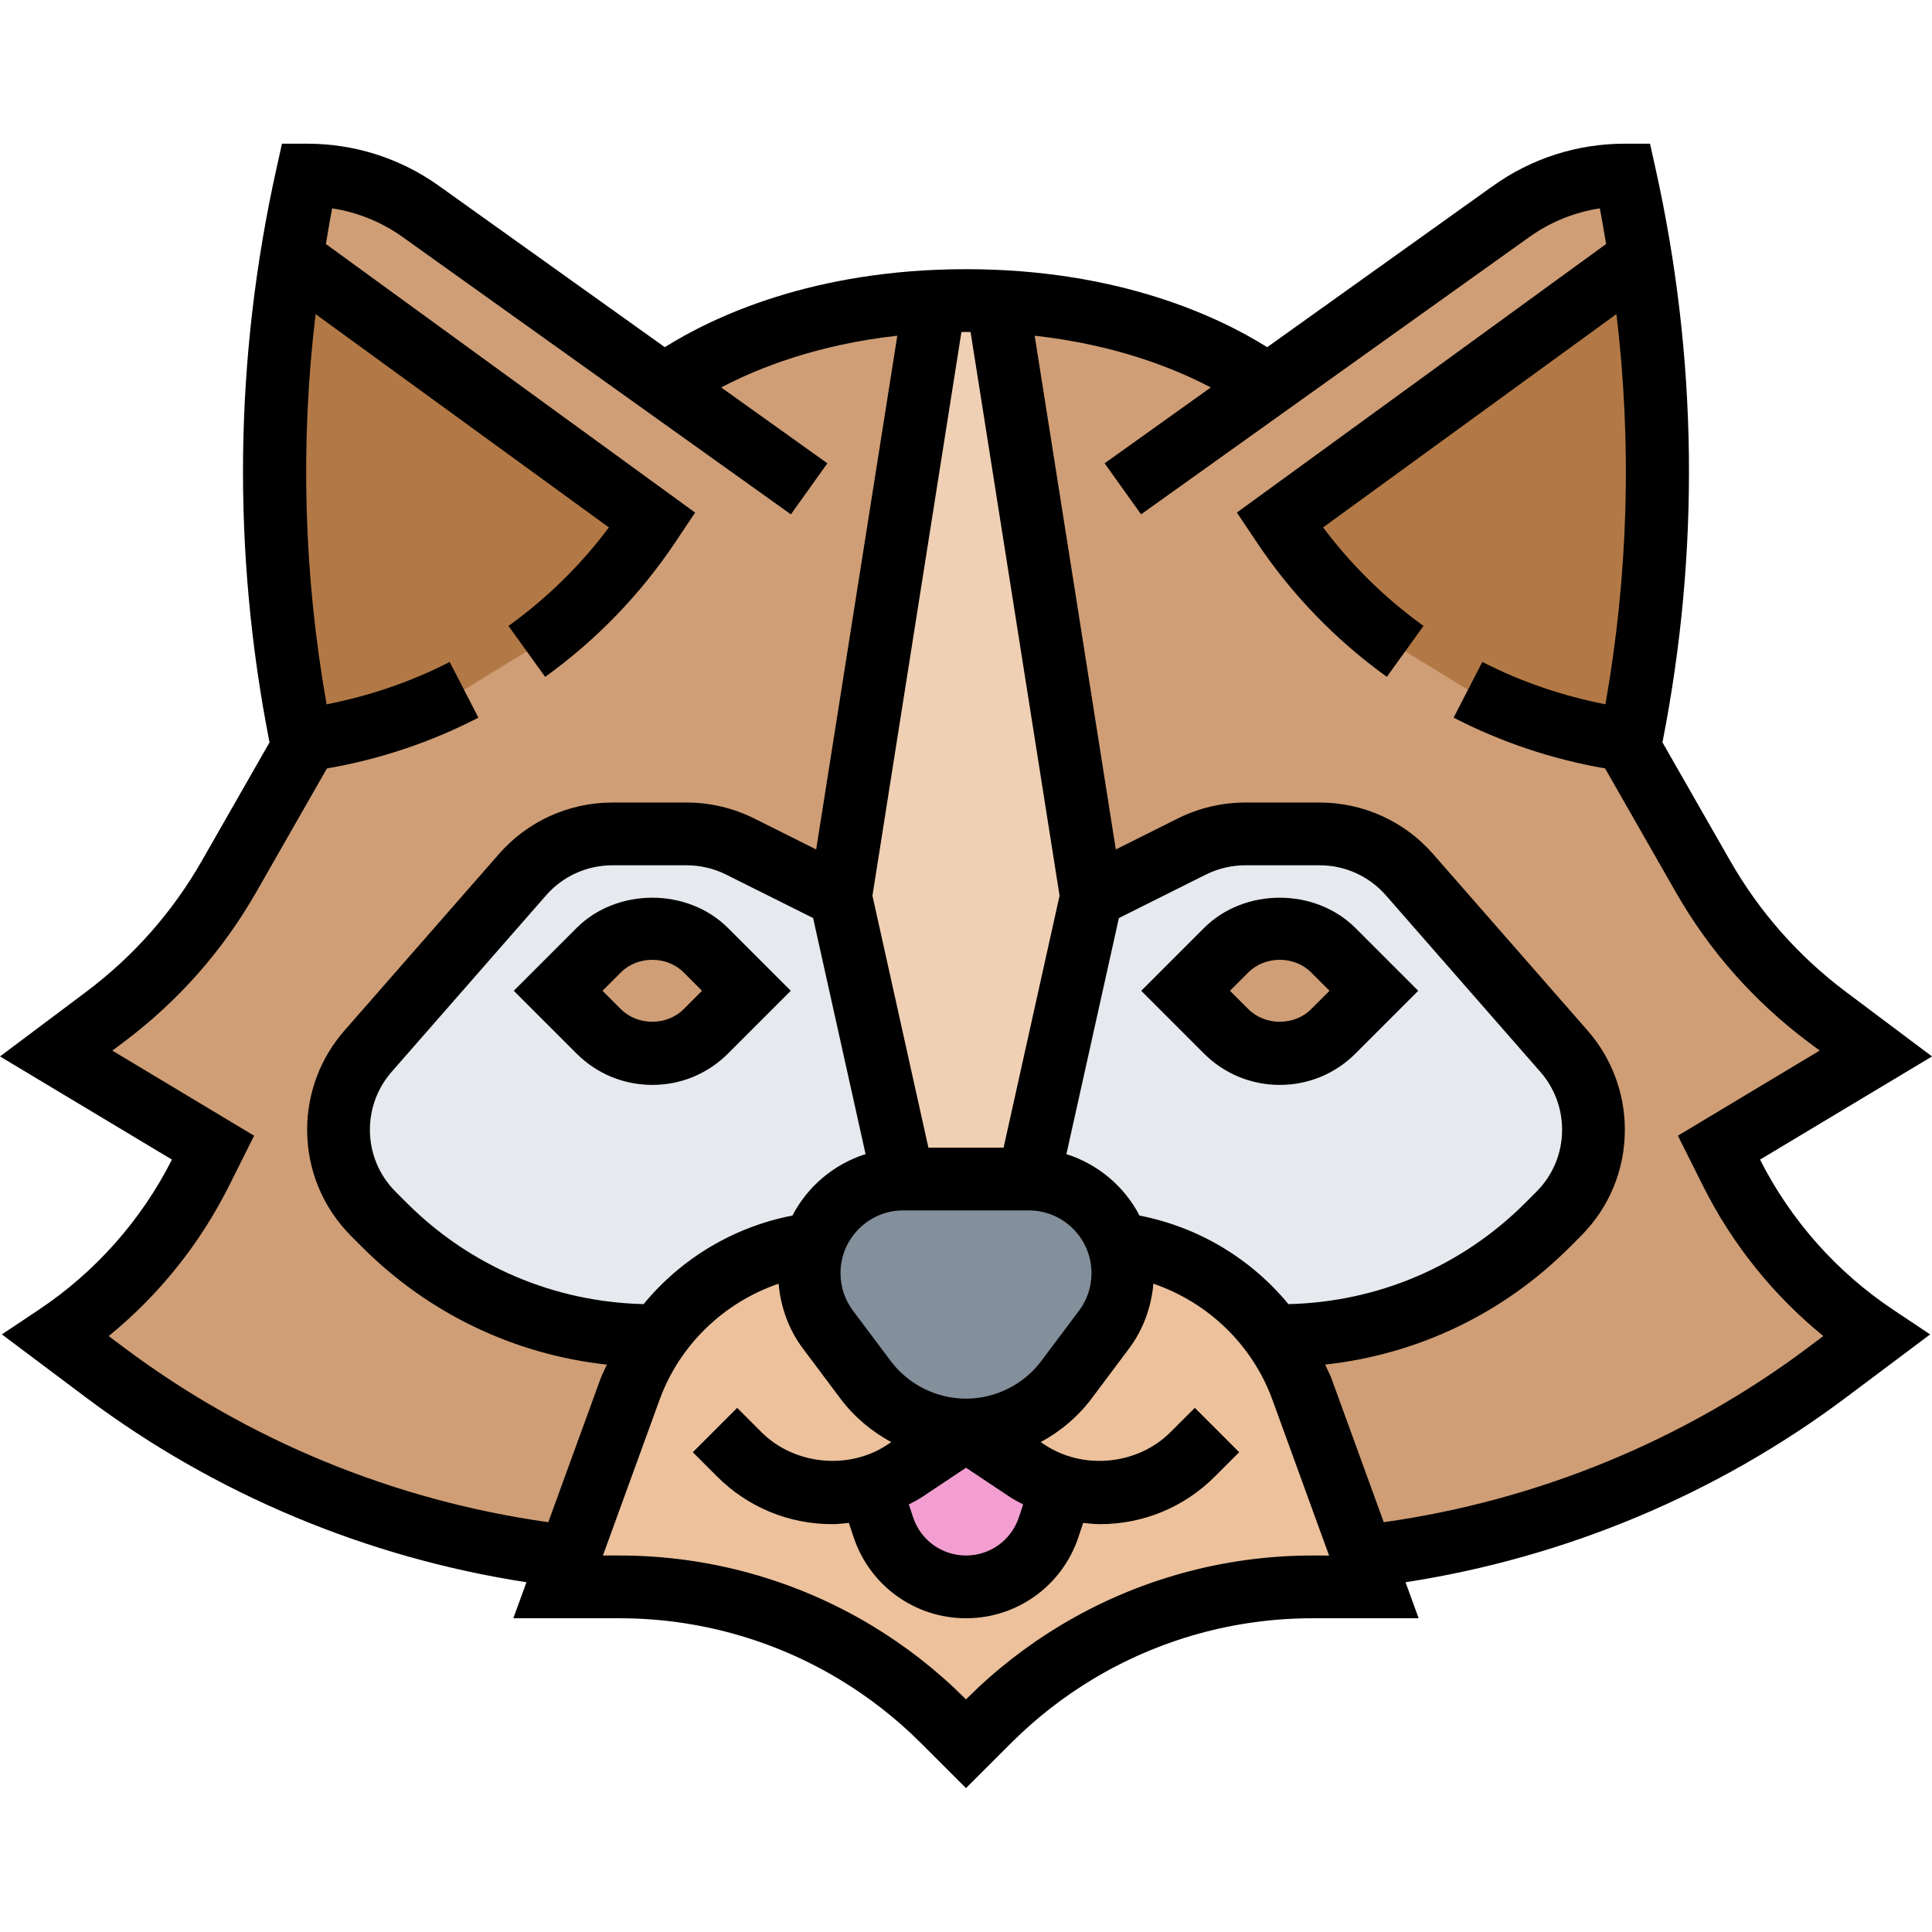 <svg height="492pt" viewBox="0 -36 492.64 492" width="492pt" xmlns="http://www.w3.org/2000/svg"><path d="m415.52 154.398 18.641 32.723c8 14 18.801 26.16 31.762 35.84l12.398 9.359-40 24 3.121 6.238c8.398 16.883 21.117 31.281 36.879 41.762l-12.398 9.281c-33.844 25.359-73.684 41.438-115.602 46.719l-2.559.961-15.762-43.359c-1.68-4.641-3.922-8.961-6.641-12.883l.961-.719c25.602 0 50.16-10.16 68.32-28.32l2.801-2.801c5.68-5.68 8.879-13.438 8.879-21.438 0-7.363-2.641-14.48-7.52-20l-39.441-45.043c-5.758-6.641-14.078-10.398-22.801-10.398h-19.039c-4.719 0-9.359 1.121-13.598 3.199l-25.602 12.801-24-151.84c38.16 1.758 61.199 15.758 68.961 21.441l62-44.32c8.48-6 18.641-9.281 29.039-9.281 5.52 24.879 8.32 50.32 8.32 75.68 0 22.961-2.242 46-6.801 68.641zm0 0" fill="#cf9e76"/><path d="m77.121 154.398-.32-1.758c-4.562-22.641-6.801-45.68-6.801-68.641 0-25.359 2.801-50.801 8.32-75.68 10.398 0 20.559 3.281 29.039 9.281l62 44.32c7.762-5.684 30.801-19.684 68.961-21.441l-24 151.84-25.602-12.801c-4.238-2.078-8.879-3.199-13.598-3.199h-19.043c-8.719 0-17.039 3.758-22.797 10.398l-39.441 45.043c-4.879 5.52-7.52 12.637-7.52 20 0 8 3.199 15.758 8.879 21.438l2.801 2.801c18.16 18.16 42.719 28.32 68.32 28.32l.961.719c-2.723 3.922-4.961 8.242-6.641 12.883l-15.762 43.359-2.559-.961c-41.922-5.281-81.762-21.359-115.602-46.719l-12.398-9.281c15.758-10.48 28.48-24.879 36.879-41.762l3.121-6.238-40-24 12.398-9.359c12.961-9.68 23.762-21.84 31.762-35.84zm0 0" fill="#cf9e76"/><path d="m254.32 40.48 24 151.84-16 72h-32l-16-72 24-151.84c2.559-.082 5.281-.16 8-.16s5.441.078 8 .16zm0 0" fill="#f0d0b4"/><path d="m398.801 231.762c4.879 5.52 7.52 12.637 7.52 20 0 8-3.199 15.758-8.879 21.438l-2.801 2.801c-18.16 18.16-42.719 28.32-68.32 28.32l-.961.719c-9.281-13.438-23.918-22.398-40.32-24.238-3.117-9.602-12.078-16.48-22.719-16.48l16-72 25.602-12.801c4.238-2.078 8.879-3.199 13.598-3.199h19.039c8.723 0 17.043 3.758 22.801 10.398zm0 0" fill="#e6e9ed"/><path d="m214.32 192.32 16 72c-6.641 0-12.641 2.719-16.961 7.039-2.641 2.641-4.641 5.84-5.758 9.441-16.402 1.84-31.043 10.801-40.32 24.238l-.961-.719c-25.602 0-50.16-10.16-68.32-28.32l-2.801-2.801c-5.68-5.68-8.879-13.438-8.879-21.438 0-7.363 2.641-14.48 7.52-20l39.441-45.043c5.758-6.641 14.078-10.398 22.797-10.398h19.043c4.719 0 9.359 1.121 13.598 3.199zm0 0" fill="#e6e9ed"/><path d="m246.32 328.32c10.078 0 19.52-4.719 25.602-12.801l9.598-12.801c3.121-4.16 4.801-9.199 4.801-14.398 0-2.641-.398-5.199-1.281-7.52 16.402 1.84 31.039 10.801 40.32 24.238 2.719 3.922 4.961 8.242 6.641 12.883l15.762 43.359 2.559 7.039h-15.68c-21.121 0-41.922 5.758-60 16.641-8.16 4.879-15.762 10.801-22.48 17.52l-5.84 5.84-5.84-5.84c-6.719-6.719-14.32-12.641-22.48-17.52-18.078-10.883-38.879-16.641-60-16.641h-15.68l2.559-7.039 15.762-43.359c1.68-4.641 3.918-8.961 6.641-12.883 9.277-13.438 23.918-22.398 40.32-24.238-.883 2.32-1.281 4.879-1.281 7.52 0 5.199 1.68 10.238 4.801 14.398l9.598 12.801c6.082 8.082 15.52 12.801 25.602 12.801zm0 0" fill="#ecc19c"/><path d="m222.32 344.32 2.945 8.824c3.016 9.062 11.504 15.176 21.055 15.176 9.551 0 18.039-6.113 21.055-15.176l2.945-8.824-24-16zm0 0" fill="#f29ed0"/><path d="m350.32 216.32-10.32 10.32c-3.68 3.68-8.559 5.68-13.68 5.68-5.121 0-10-2-13.68-5.68l-10.32-10.32 10.32-10.32c3.68-3.68 8.559-5.68 13.68-5.68 5.121 0 10 2 13.68 5.68zm0 0" fill="#cf9e76"/><path d="m285.039 280.801c.883 2.32 1.281 4.879 1.281 7.52 0 5.199-1.68 10.238-4.801 14.398l-9.598 12.801c-6.082 8.082-15.523 12.801-25.602 12.801-10.082 0-19.52-4.719-25.602-12.801l-9.598-12.801c-3.121-4.16-4.801-9.199-4.801-14.398 0-2.641.398-5.199 1.281-7.52 1.117-3.602 3.117-6.801 5.758-9.441 4.32-4.32 10.32-7.039 16.961-7.039h32c10.641 0 19.602 6.879 22.719 16.48zm0 0" fill="#838f9b"/><path d="m190.32 216.32-10.32 10.32c-3.68 3.68-8.559 5.68-13.68 5.68-5.121 0-10-2-13.68-5.68l-10.32-10.32 10.32-10.32c3.68-3.68 8.559-5.68 13.68-5.68 5.121 0 10 2 13.68 5.68zm0 0" fill="#cf9e76"/><path d="m422.641 84c0-18.113-1.488-36.266-4.32-54.223l-4 2.543-88 64 .625.938c8.512 12.773 19.184 23.742 31.375 32.52l16 9.797c12.398 6.387 25.895 10.738 40 12.754l1.496.457.023-.145c4.559-22.641 6.801-45.68 6.801-68.641zm0 0" fill="#b27946"/><path d="m70 84c0-18.113 1.488-36.266 4.32-54.223l4 2.543 88 64-.625.938c-8.512 12.773-19.184 23.742-31.375 32.52l-16 9.797c-12.398 6.387-25.895 10.738-40 12.754l-1.496.457-.023-.145c-4.562-22.641-6.801-45.68-6.801-68.641zm0 0" fill="#b27946"/><path d="m448.793 259.367 43.848-26.305-21.953-16.469c-12.102-9.082-22.039-20.348-29.551-33.48l-17.227-30.137c9.57-48.688 8.992-97.938-1.781-146.402l-1.395-6.254h-6.414c-12.145 0-23.785 3.727-33.664 10.793l-57.535 41.094c-12.305-7.719-37.863-19.887-76.801-19.887s-64.496 12.168-76.801 19.887l-57.535-41.094c-9.879-7.066-21.52-10.793-33.664-10.793h-6.418l-1.391 6.266c-10.777 48.453-11.352 97.711-1.785 146.398l-17.223 30.137c-7.504 13.137-17.449 24.398-29.551 33.48l-21.953 16.461 43.848 26.305c-7.824 15.457-19.551 28.688-33.969 38.297l-9.398 6.273 21.449 16.086c32.949 24.711 71.664 40.84 112.316 47.113l-3.352 9.184h27.129c19.672 0 39 5.352 55.863 15.48 7.625 4.574 14.664 10.07 20.922 16.328l11.512 11.504 11.512-11.504c6.258-6.258 13.297-11.754 20.91-16.328 16.875-10.129 36.195-15.48 55.875-15.48h27.125l-3.344-9.184c40.656-6.273 79.371-22.402 112.32-47.113l21.449-16.086-9.406-6.273c-14.418-9.609-26.152-22.848-33.969-38.297zm-201.305-211.016 22.688 143.719-14.273 64.25h-19.168l-14.27-64.25 22.688-143.719c.398 0 .77-.031 1.168-.031.398 0 .77.031 1.168.031zm37.816 149.426 22.184-11.09c3.098-1.543 6.551-2.367 10-2.367h19.039c6.457 0 12.594 2.793 16.84 7.641l39.402 45.031c3.582 4.086 5.551 9.32 5.551 14.742 0 5.984-2.328 11.602-6.559 15.832l-2.816 2.824c-16.203 16.203-37.586 25.273-60.41 25.832-9.582-11.629-22.992-19.68-37.961-22.582-3.879-7.434-10.543-13.098-18.652-15.672zm-50.113 147.574 11.129-7.414 11.129 7.414c1.102.738 2.285 1.328 3.445 1.953l-1.102 3.312c-1.938 5.809-7.352 9.703-13.473 9.703-6.121 0-11.535-3.895-13.473-9.711l-1.105-3.312c1.168-.625 2.348-1.207 3.449-1.945zm11.129-25.031c-7.512 0-14.695-3.586-19.199-9.594l-9.602-12.805c-2.094-2.801-3.199-6.121-3.199-9.602 0-8.824 7.176-16 16-16h32c8.824 0 16 7.176 16 16 0 3.488-1.105 6.809-3.199 9.602l-9.602 12.797c-4.504 6.016-11.688 9.602-19.199 9.602zm-82.215-24.105c-22.824-.559-44.211-9.629-60.41-25.832l-2.824-2.824c-4.223-4.223-6.551-9.84-6.551-15.824 0-5.422 1.969-10.656 5.535-14.742l39.41-45.031c4.246-4.848 10.391-7.641 16.84-7.641h19.039c3.457 0 6.91.824 10.008 2.367l22.184 11.09 13.375 60.184c-8.109 2.574-14.766 8.238-18.656 15.672-14.957 2.895-28.367 10.941-37.949 22.582zm-24.297 55.609c-39.207-5.512-76.594-20.832-108.281-44.602l-3.816-2.855c12.777-10.414 23.266-23.473 30.664-38.262l6.418-12.832-36.152-21.699 2.918-2.184c13.855-10.391 25.25-23.285 33.84-38.336l17.961-31.43c13.48-2.328 26.457-6.68 38.625-12.945l-7.32-14.215c-9.922 5.102-20.473 8.664-31.391 10.809-5.84-33.082-6.77-66.395-2.801-99.496l74.793 54.391c-7.211 9.625-15.801 18.055-25.609 25.121l9.352 12.984c13.152-9.473 24.367-21.105 33.352-34.57l4.887-7.32-94.148-68.48c.527-3.031.992-6.07 1.598-9.094 6.465.984 12.594 3.473 17.992 7.32l98.984 70.703 9.297-13.016-27.082-19.344c9.496-4.984 24.465-10.914 44.914-13.191l-20.688 131-15.809-7.906c-5.305-2.648-11.234-4.055-17.152-4.055h-19.039c-11.066 0-21.594 4.777-28.883 13.113l-39.406 45.031c-6.137 7-9.504 15.977-9.504 25.27 0 10.258 3.992 19.898 11.238 27.145l2.824 2.824c16.992 16.992 38.816 27.359 62.371 29.945-.523 1.191-1.16 2.312-1.609 3.543zm194.809 8.496c-22.578 0-44.746 6.145-64.105 17.758-8.742 5.25-16.816 11.547-24 18.738l-.191.191-.191-.191c-7.184-7.184-15.258-13.488-24-18.738-19.359-11.613-41.52-17.758-64.105-17.758h-4.289l14.434-39.672c5.16-14.191 16.551-24.914 30.367-29.641.512 5.945 2.594 11.727 6.176 16.504l9.602 12.816c3.48 4.641 7.945 8.359 12.945 11.078l-.953.633c-9.84 6.578-23.77 5.199-32.145-3.176l-6.191-6.191-11.312 11.312 6.191 6.191c7.84 7.832 18.258 12.145 29.336 12.145 1.441 0 2.848-.168 4.266-.312l1.223 3.664c4.121 12.352 15.633 20.648 28.648 20.648 13.016 0 24.527-8.297 28.648-20.648l1.223-3.664c1.418.145 2.824.312 4.266.312 11.078 0 21.496-4.312 29.328-12.152l6.191-6.191-11.312-11.312-6.199 6.191c-8.367 8.391-22.289 9.77-32.145 3.176l-.953-.633c5.008-2.711 9.473-6.438 12.953-11.078l9.59-12.809c3.586-4.777 5.676-10.566 6.188-16.504 13.812 4.727 25.207 15.449 30.367 29.641l14.43 39.672zm126.504-53.098c-31.695 23.77-69.074 39.09-108.281 44.602l-13.328-36.648c-.449-1.23-1.098-2.344-1.609-3.543 23.555-2.578 45.379-12.953 62.371-29.945l2.816-2.824c7.238-7.23 11.23-16.871 11.23-27.129 0-9.293-3.367-18.27-9.496-25.27l-39.41-45.031c-7.285-8.336-17.812-13.113-28.879-13.113h-19.039c-5.922 0-11.855 1.406-17.168 4.055l-15.809 7.906-20.688-131c20.457 2.277 35.414 8.207 44.91 13.191l-27.078 19.344 9.297 13.016 98.984-70.703c5.398-3.848 11.527-6.336 17.992-7.32.605 3.023 1.07 6.062 1.598 9.094l-94.145 68.473 4.891 7.312c8.984 13.48 20.207 25.113 33.352 34.578l9.352-12.984c-9.809-7.066-18.398-15.496-25.609-25.121l74.793-54.391c3.977 33.102 3.039 66.414-2.801 99.496-10.918-2.145-21.473-5.707-31.391-10.809l-7.32 14.215c12.168 6.266 25.145 10.617 38.625 12.945l17.957 31.43c8.594 15.051 19.984 27.945 33.84 38.336l2.922 2.184-36.152 21.699 6.418 12.832c7.398 14.797 17.887 27.848 30.664 38.262zm0 0"/><path d="m147.008 200.32-16 16 16 16c5.16 5.16 12.016 8 19.32 8s14.16-2.84 19.312-8l16-16-16-16c-10.32-10.312-28.328-10.312-38.633 0zm27.312 20.688c-4.266 4.281-11.719 4.281-16 0l-4.688-4.688 4.688-4.688c4.266-4.281 11.719-4.281 16 0l4.688 4.688zm0 0"/><path d="m326.32 240.32c7.305 0 14.16-2.84 19.312-8l16-16-16-16c-10.312-10.312-28.328-10.312-38.633 0l-16 16 16 16c5.16 5.16 12.016 8 19.32 8zm-8-28.688c4.266-4.281 11.719-4.281 16 0l4.688 4.688-4.688 4.688c-4.266 4.281-11.719 4.281-16 0l-4.688-4.688zm0 0"/></svg>